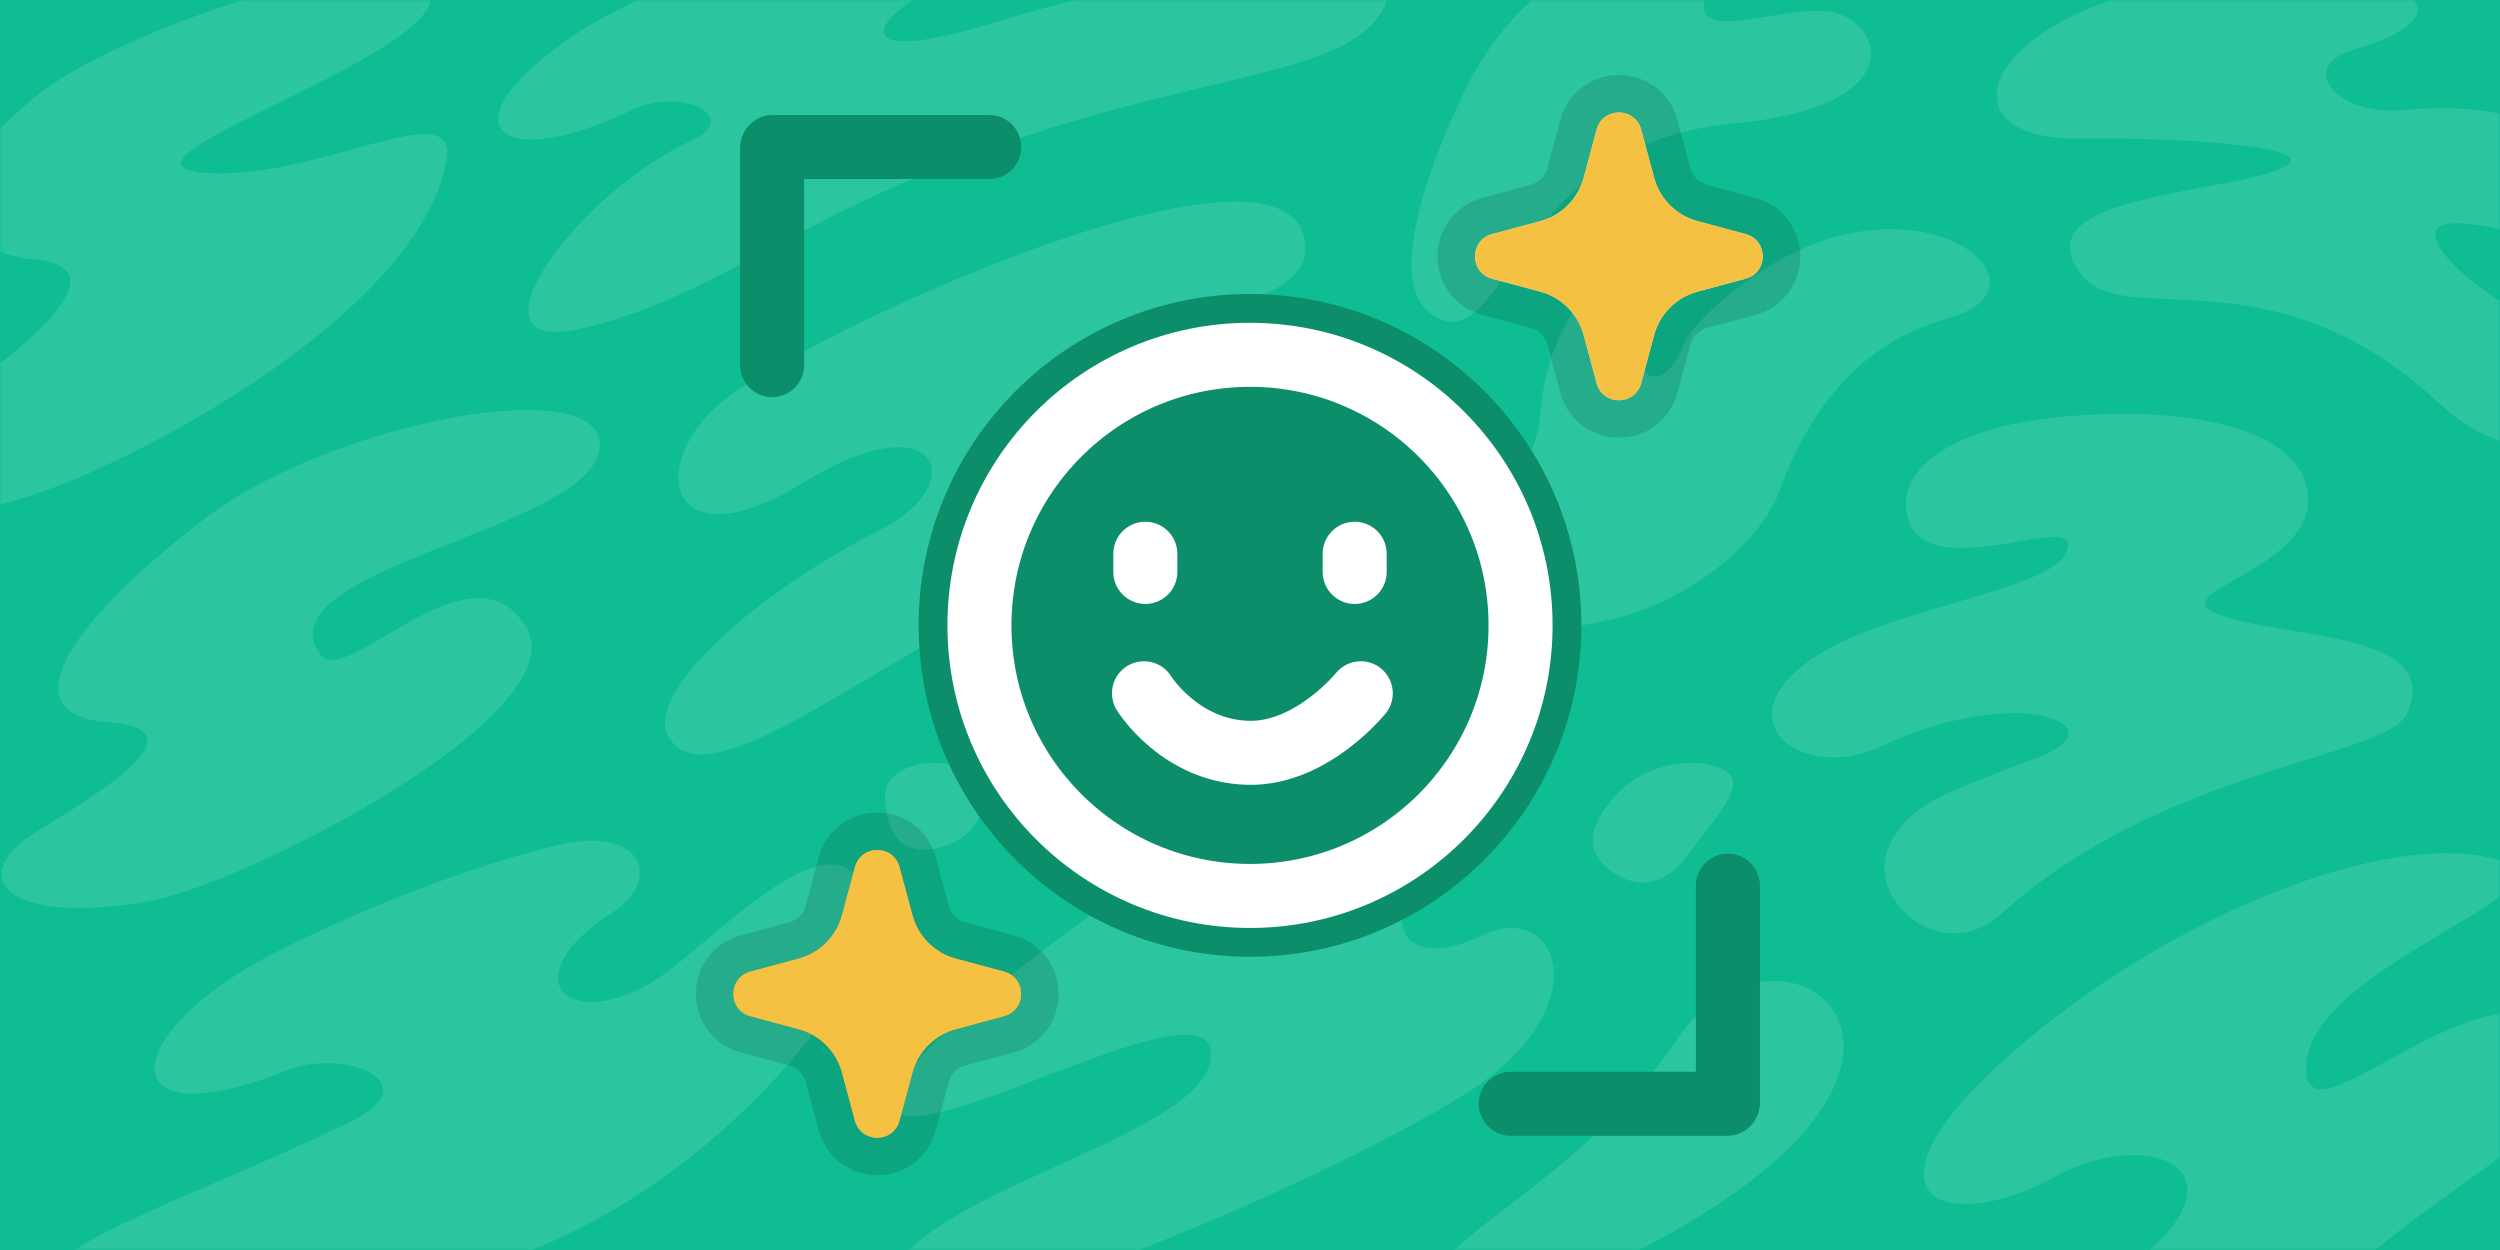 <svg width="600" height="300" viewBox="0 0 600 300" fill="none" xmlns="http://www.w3.org/2000/svg">
<rect x="0" y="0" width="600" height="300" fill="#333333" stroke="none"/>
<g clip-path="url(#clip0_1_6)">
<rect width="600" height="300" fill="#F5C142"/>
<path d="M0 300V0H600V300H0Z" fill="#0FBD93"/>
<mask id="mask0_1_6" style="mask-type:luminance" maskUnits="userSpaceOnUse" x="0" y="0" width="600" height="300">
<path d="M600 0H0V300H600V0Z" fill="white"/>
</mask>
<g mask="url(#mask0_1_6)">
<path opacity="0.1" fill-rule="evenodd" clip-rule="evenodd" d="M212.731 308.183C219.629 285.58 289.416 273.221 290.679 253.507C291.943 233.792 219.802 277.514 214.642 265.93C209.482 254.346 289.146 195.833 331.308 178.728C356.714 168.422 376.757 182.987 347.505 205.53C327.935 220.612 337.145 233.571 355.152 224.707C373.16 215.841 382.74 238.705 357.862 258.245C332.986 277.785 204.927 333.764 212.731 308.183ZM402.066 249.982C421.385 221.158 458.317 239.139 434.909 269.365C414.195 296.105 347.666 323.818 344.414 308.935C342.027 298.005 379.338 283.895 402.066 249.982ZM560.939 308.155C529.489 338.665 502.925 368.399 484.218 367.479C464.781 366.523 482.142 329.324 515.145 300.789C538.527 280.571 515.693 270.312 493.269 282.383C466.171 296.971 445.048 287.21 480.021 255.224C514.994 223.237 568.097 199.699 597.064 205.734C626.028 211.769 556.378 230.202 553.614 254.618C550.899 278.61 593.14 230.176 615.164 246.288C636.542 261.925 590.149 279.821 560.939 308.155ZM208.483 217.448C212.034 234.82 168.688 289.554 115.531 303.984C62.1 318.49 11.863 324.13 9.708 311.584C7.568 299.112 41.458 289.691 83.558 269.506C103.912 259.748 82.377 251.524 69.126 256.796C25.298 274.228 28.722 247.588 65.726 228.806C94.641 214.129 119.098 206.43 133.586 202.898C154.601 197.775 158.981 211.348 146.983 219.008C123.565 233.958 134.826 247.758 155.789 236.158C169.067 228.809 202.737 189.351 208.483 217.448ZM228.04 202.52C215.614 207.494 212.39 198.377 212.39 191.012C212.39 183.644 224.818 180.883 231.724 185.026C238.629 189.169 236.694 199.058 228.04 202.52ZM577.744 171.099C573.004 182.068 519.872 183.821 480.363 219.253C466.148 232.001 448.723 216.429 452.86 204.479C456.994 192.529 469.628 189.379 489.404 181.692C509.177 174.002 484.033 163.753 451.406 179.149C432.743 187.954 412.746 173.111 435.281 157.825C454.116 145.049 497.516 141.386 496.331 130.427C495.674 124.341 464.169 138.982 458.444 125.861C453.685 114.957 464.963 102.426 496.477 99.881C528.584 97.29 553.554 103.893 553.927 119.666C554.351 137.522 516.682 142.361 533.607 147.881C550.627 153.429 586.097 151.762 577.744 171.099ZM387.048 209.31C380.703 204.898 380.506 199.271 387.25 191.465C395.994 181.342 410.586 181.813 414.872 185.515C419.157 189.217 409.469 198.804 405.77 204.327C402.07 209.849 395.218 214.99 387.048 209.31ZM387.438 148.498C349.818 157.492 328.65 142.414 337.076 132.113C346.178 120.989 367.964 121.014 369.676 99.235C372.875 58.483 412.961 51.272 395.856 79.722C389.866 89.69 398.663 96.006 403.82 83.262C406.934 75.571 421.702 65.016 429.506 61.113C464.926 43.404 493.166 69.133 467.833 76.284C451.349 80.937 436.539 92.126 427.079 117.751C422.039 131.406 403.961 144.547 387.438 148.498ZM499.53 65.917C485.27 47.687 529.324 46.667 545.593 41.191C561.863 35.714 528.336 32.934 498.841 33.241C469.344 33.547 473.808 10.894 507.333 -0.203C558.841 -17.25 604.757 0.453 565.288 11.764C550.568 15.985 561.031 28.16 577.37 26.404C608.225 23.087 631.093 38.316 625.9 50.214C620.04 63.64 605.54 54.601 590.877 53.598C576.214 52.593 588.907 66.966 607.894 76.862C640.508 93.86 613.224 122.772 585.218 96.635C545.317 59.395 510.207 79.567 499.53 65.917ZM351.59 21.72C372.645 -21.275 415.874 -17.051 409.805 -2.375C403.737 12.301 428.7 0.345 440.263 3.021C451.825 5.694 458.681 25.794 415.748 29.662C362.853 34.432 361.616 86.608 343.952 75.713C331.805 68.224 343.785 37.658 351.59 21.72ZM35.807 216.293C0.543 222.354 -7.267 210.211 7.415 200.493C16.519 194.463 51.973 175.238 26.079 173.355C0.182 171.471 19.482 146.85 49.894 123.929C80.305 101.007 146.746 88.624 143.844 107.955C140.938 127.285 62.699 136.56 76.788 156.96C82.907 165.821 112.834 129.071 126.12 150.216C139.407 171.362 57.913 212.496 35.807 216.293ZM265.33 180.07C254.074 189.599 231.054 175.838 251.76 156.954C256.553 152.583 268.872 148.397 261.512 144.083C239.277 131.05 171.508 198.748 160.297 176.538C154.907 165.858 181.935 141.974 211.437 127.054C233.216 116.04 225.275 95.862 192.95 115.743C160.624 135.625 154.92 112.19 172.827 96.809C190.733 81.43 305.135 28.164 312.929 56.629C318.996 78.769 255.079 74.714 263.033 89.018C268.872 99.514 313.324 71.644 329.059 89.744C344.288 107.257 287.284 118.86 290.934 129.361C293.816 137.647 321.093 125.971 321.621 146.257C322.03 161.978 292.572 157.014 265.33 180.07ZM107.185 38.544C100.342 74.541 36.937 108.1 12.61 117.124C-25.667 131.315 -65.664 126.584 -43.085 114.972C-20.507 103.358 38.843 64.902 8.295 62.262C-6.739 60.962 -23.732 49.809 8.295 23.356C28.626 6.562 99.483 -16.644 103.353 -1.806C107.223 13.033 22.072 38.84 48.52 41.422C74.968 44.002 110.383 21.711 107.185 38.544ZM200.555 51.464C179.895 61.792 160.788 74.299 138.795 79.02C110.111 85.176 138.402 46.366 165.937 33.775C178.269 28.137 163.502 20.622 151.635 26.383C119.388 42.037 105.363 30.011 138.664 7.864C146.943 2.357 172.523 -10.68 203.584 -14.662C234.939 -18.685 234.124 -7.142 224.421 -2.814C210.468 3.408 200.91 16.897 238.32 5.504C305.194 -14.861 344.809 -11.47 329.585 5.504C315.365 21.355 267.429 18.039 200.555 51.464Z" fill="white" fill-opacity="0.733"/>
</g>
<mask id="mask1_1_6" style="mask-type:luminance" maskUnits="userSpaceOnUse" x="0" y="0" width="600" height="300">
<path d="M600 0H0V300H600V0Z" fill="white"/>
</mask>
<g mask="url(#mask1_1_6)">
<path opacity="0.1" fill-rule="evenodd" clip-rule="evenodd" d="M212.731 308.183C219.629 285.58 289.416 273.221 290.679 253.507C291.943 233.792 219.802 277.514 214.642 265.93C209.482 254.346 289.146 195.833 331.308 178.728C356.714 168.422 376.757 182.987 347.505 205.53C327.935 220.612 337.145 233.571 355.152 224.707C373.16 215.841 382.74 238.705 357.862 258.245C332.986 277.785 204.927 333.764 212.731 308.183ZM402.066 249.982C421.385 221.158 458.317 239.139 434.909 269.365C414.195 296.105 347.666 323.818 344.414 308.935C342.027 298.005 379.338 283.895 402.066 249.982ZM560.939 308.155C529.489 338.665 502.925 368.399 484.218 367.479C464.781 366.523 482.142 329.324 515.145 300.789C538.527 280.571 515.693 270.312 493.269 282.383C466.171 296.971 445.048 287.21 480.021 255.224C514.994 223.237 568.097 199.699 597.064 205.734C626.028 211.769 556.378 230.202 553.614 254.618C550.899 278.61 593.14 230.176 615.164 246.288C636.542 261.925 590.149 279.821 560.939 308.155ZM208.483 217.448C212.034 234.82 168.688 289.554 115.531 303.984C62.1 318.49 11.863 324.13 9.708 311.584C7.568 299.112 41.458 289.691 83.558 269.506C103.912 259.748 82.377 251.524 69.126 256.796C25.298 274.228 28.722 247.588 65.726 228.806C94.641 214.129 119.098 206.43 133.586 202.898C154.601 197.775 158.981 211.348 146.983 219.008C123.565 233.958 134.826 247.758 155.789 236.158C169.067 228.809 202.737 189.351 208.483 217.448ZM228.04 202.52C215.614 207.494 212.39 198.377 212.39 191.012C212.39 183.644 224.818 180.883 231.724 185.026C238.629 189.169 236.694 199.058 228.04 202.52ZM577.744 171.099C573.004 182.068 519.872 183.821 480.363 219.253C466.148 232.001 448.723 216.429 452.86 204.479C456.994 192.529 469.628 189.379 489.404 181.692C509.177 174.002 484.033 163.753 451.406 179.149C432.743 187.954 412.746 173.111 435.281 157.825C454.116 145.049 497.516 141.386 496.331 130.427C495.674 124.341 464.169 138.982 458.444 125.861C453.685 114.957 464.963 102.426 496.477 99.881C528.584 97.29 553.554 103.893 553.927 119.666C554.351 137.522 516.682 142.361 533.607 147.881C550.627 153.429 586.097 151.762 577.744 171.099ZM387.048 209.31C380.703 204.898 380.506 199.271 387.25 191.465C395.994 181.342 410.586 181.813 414.872 185.515C419.157 189.217 409.469 198.804 405.77 204.327C402.07 209.849 395.218 214.99 387.048 209.31ZM387.438 148.498C349.818 157.492 328.65 142.414 337.076 132.113C346.178 120.989 367.964 121.014 369.676 99.235C372.875 58.483 412.961 51.272 395.856 79.722C389.866 89.69 398.663 96.006 403.82 83.262C406.934 75.571 421.702 65.016 429.506 61.113C464.926 43.404 493.166 69.133 467.833 76.284C451.349 80.937 436.539 92.126 427.079 117.751C422.039 131.406 403.961 144.547 387.438 148.498ZM499.53 65.917C485.27 47.687 529.324 46.667 545.593 41.191C561.863 35.714 528.336 32.934 498.841 33.241C469.344 33.547 473.808 10.894 507.333 -0.203C558.841 -17.25 604.757 0.453 565.288 11.764C550.568 15.985 561.031 28.16 577.37 26.404C608.225 23.087 631.093 38.316 625.9 50.214C620.04 63.64 605.54 54.601 590.877 53.598C576.214 52.593 588.907 66.966 607.894 76.862C640.508 93.86 613.224 122.772 585.218 96.635C545.317 59.395 510.207 79.567 499.53 65.917ZM351.59 21.72C372.645 -21.275 415.874 -17.051 409.805 -2.375C403.737 12.301 428.7 0.345 440.263 3.021C451.825 5.694 458.681 25.794 415.748 29.662C362.853 34.432 361.616 86.608 343.952 75.713C331.805 68.224 343.785 37.658 351.59 21.72ZM35.807 216.293C0.543 222.354 -7.267 210.211 7.415 200.493C16.519 194.463 51.973 175.238 26.079 173.355C0.182 171.471 19.482 146.85 49.894 123.929C80.305 101.007 146.746 88.624 143.844 107.955C140.938 127.285 62.699 136.56 76.788 156.96C82.907 165.821 112.834 129.071 126.12 150.216C139.407 171.362 57.913 212.496 35.807 216.293ZM265.33 180.07C254.074 189.599 231.054 175.838 251.76 156.954C256.553 152.583 268.872 148.397 261.512 144.083C239.277 131.05 171.508 198.748 160.297 176.538C154.907 165.858 181.935 141.974 211.437 127.054C233.216 116.04 225.275 95.862 192.95 115.743C160.624 135.625 154.92 112.19 172.827 96.809C190.733 81.43 305.135 28.164 312.929 56.629C318.996 78.769 255.079 74.714 263.033 89.018C268.872 99.514 313.324 71.644 329.059 89.744C344.288 107.257 287.284 118.86 290.934 129.361C293.816 137.647 321.093 125.971 321.621 146.257C322.03 161.978 292.572 157.014 265.33 180.07ZM107.185 38.544C100.342 74.541 36.937 108.1 12.61 117.124C-25.667 131.315 -65.664 126.584 -43.085 114.972C-20.507 103.358 38.843 64.902 8.295 62.262C-6.739 60.962 -23.732 49.809 8.295 23.356C28.626 6.562 99.483 -16.644 103.353 -1.806C107.223 13.033 22.072 38.84 48.52 41.422C74.968 44.002 110.383 21.711 107.185 38.544ZM200.555 51.464C179.895 61.792 160.788 74.299 138.795 79.02C110.111 85.176 138.402 46.366 165.937 33.775C178.269 28.137 163.502 20.622 151.635 26.383C119.388 42.037 105.363 30.011 138.664 7.864C146.943 2.357 172.523 -10.68 203.584 -14.662C234.939 -18.685 234.124 -7.142 224.421 -2.814C210.468 3.408 200.91 16.897 238.32 5.504C305.194 -14.861 344.809 -11.47 329.585 5.504C315.365 21.355 267.429 18.039 200.555 51.464Z" fill="white" fill-opacity="0.541"/>
</g>
<path d="M235.065 150.091C235.065 114.229 264.138 85.156 300 85.156C335.863 85.156 364.935 114.229 364.935 150.091C364.935 185.954 335.863 215.026 300 215.026C264.138 215.026 235.065 185.954 235.065 150.091Z" stroke="#0B8E69" stroke-width="29.197" stroke-miterlimit="10"/>
<path d="M185.416 35.282H237.418" stroke="#0B8E69" stroke-width="15.367" stroke-miterlimit="10" stroke-linecap="round"/>
<path d="M185.303 87.621V35.62" stroke="#0B8E69" stroke-width="15.367" stroke-miterlimit="10" stroke-linecap="round"/>
<path d="M414.584 264.901H362.582" stroke="#0B8E69" stroke-width="15.367" stroke-miterlimit="10" stroke-linecap="round"/>
<path d="M414.697 212.561V264.563" stroke="#0B8E69" stroke-width="15.367" stroke-miterlimit="10" stroke-linecap="round"/>
<path d="M235.065 150.091C235.065 114.229 264.138 85.156 300 85.156C335.863 85.156 364.935 114.229 364.935 150.091C364.935 185.954 335.863 215.026 300 215.026C264.138 215.026 235.065 185.954 235.065 150.091Z" fill="#0B8E69" stroke="white" stroke-width="15.367" stroke-miterlimit="10"/>
<path d="M326.587 166.384C326.587 166.384 314.821 180.973 299.714 180.678C283.192 180.355 274.557 166.384 274.557 166.384" stroke="white" stroke-width="15.367" stroke-miterlimit="10" stroke-linecap="round"/>
<path d="M274.879 132.903V137.263" stroke="white" stroke-width="15.367" stroke-miterlimit="10" stroke-linecap="round"/>
<path d="M325.121 137.263V132.903" stroke="white" stroke-width="15.367" stroke-miterlimit="10" stroke-linecap="round"/>
<path fill-rule="evenodd" clip-rule="evenodd" d="M369.657 53.075C374.74 51.711 378.711 47.74 380.075 42.656L383.183 31.099C384.659 25.634 392.411 25.634 393.877 31.099L396.993 42.655C398.356 47.737 402.323 51.708 407.404 53.075L418.961 56.183C424.426 57.659 424.426 65.411 418.961 66.886L407.405 69.994C402.327 71.359 398.36 75.326 396.994 80.403L393.878 91.962C392.41 97.427 384.659 97.427 383.183 91.962L380.075 80.406C378.708 75.325 374.738 71.358 369.657 69.995L358.098 66.887C352.634 65.411 352.634 57.659 358.098 56.184L369.657 53.075Z" fill="white" stroke="black" stroke-opacity="0.129" stroke-width="18" stroke-miterlimit="10"/>
<path fill-rule="evenodd" clip-rule="evenodd" d="M369.657 53.075C374.74 51.711 378.711 47.74 380.075 42.656L383.183 31.099C384.659 25.634 392.411 25.634 393.877 31.099L396.993 42.655C398.356 47.737 402.323 51.708 407.404 53.075L418.961 56.183C424.426 57.659 424.426 65.411 418.961 66.886L407.405 69.994C402.327 71.359 398.36 75.326 396.994 80.403L393.878 91.962C392.41 97.427 384.659 97.427 383.183 91.962L380.075 80.406C378.708 75.325 374.738 71.358 369.657 69.995L358.098 66.887C352.634 65.411 352.634 57.659 358.098 56.184L369.657 53.075Z" fill="#F5C142"/>
<path fill-rule="evenodd" clip-rule="evenodd" d="M191.657 230.075C196.74 228.711 200.711 224.74 202.075 219.656L205.183 208.099C206.659 202.634 214.411 202.634 215.877 208.099L218.993 219.655C220.356 224.737 224.323 228.708 229.404 230.075L240.961 233.183C246.426 234.659 246.426 242.411 240.961 243.886L229.405 246.994C224.327 248.359 220.36 252.326 218.994 257.403L215.878 268.962C214.41 274.427 206.659 274.427 205.183 268.962L202.075 257.406C200.708 252.325 196.738 248.358 191.657 246.995L180.098 243.887C174.634 242.411 174.634 234.659 180.098 233.184L191.657 230.075Z" fill="#F5C142" stroke="black" stroke-opacity="0.129" stroke-width="18" stroke-miterlimit="10"/>
<path fill-rule="evenodd" clip-rule="evenodd" d="M191.657 230.075C196.74 228.711 200.711 224.74 202.075 219.656L205.183 208.099C206.659 202.634 214.411 202.634 215.877 208.099L218.993 219.655C220.356 224.737 224.323 228.708 229.404 230.075L240.961 233.183C246.426 234.659 246.426 242.411 240.961 243.886L229.405 246.994C224.327 248.359 220.36 252.326 218.994 257.403L215.878 268.962C214.41 274.427 206.659 274.427 205.183 268.962L202.075 257.406C200.708 252.325 196.738 248.358 191.657 246.995L180.098 243.887C174.634 242.411 174.634 234.659 180.098 233.184L191.657 230.075Z" fill="#F5C142"/>
</g>
<defs>
<clipPath id="clip0_1_6">
<rect width="600" height="300" fill="white"/>
</clipPath>
</defs>
</svg>
